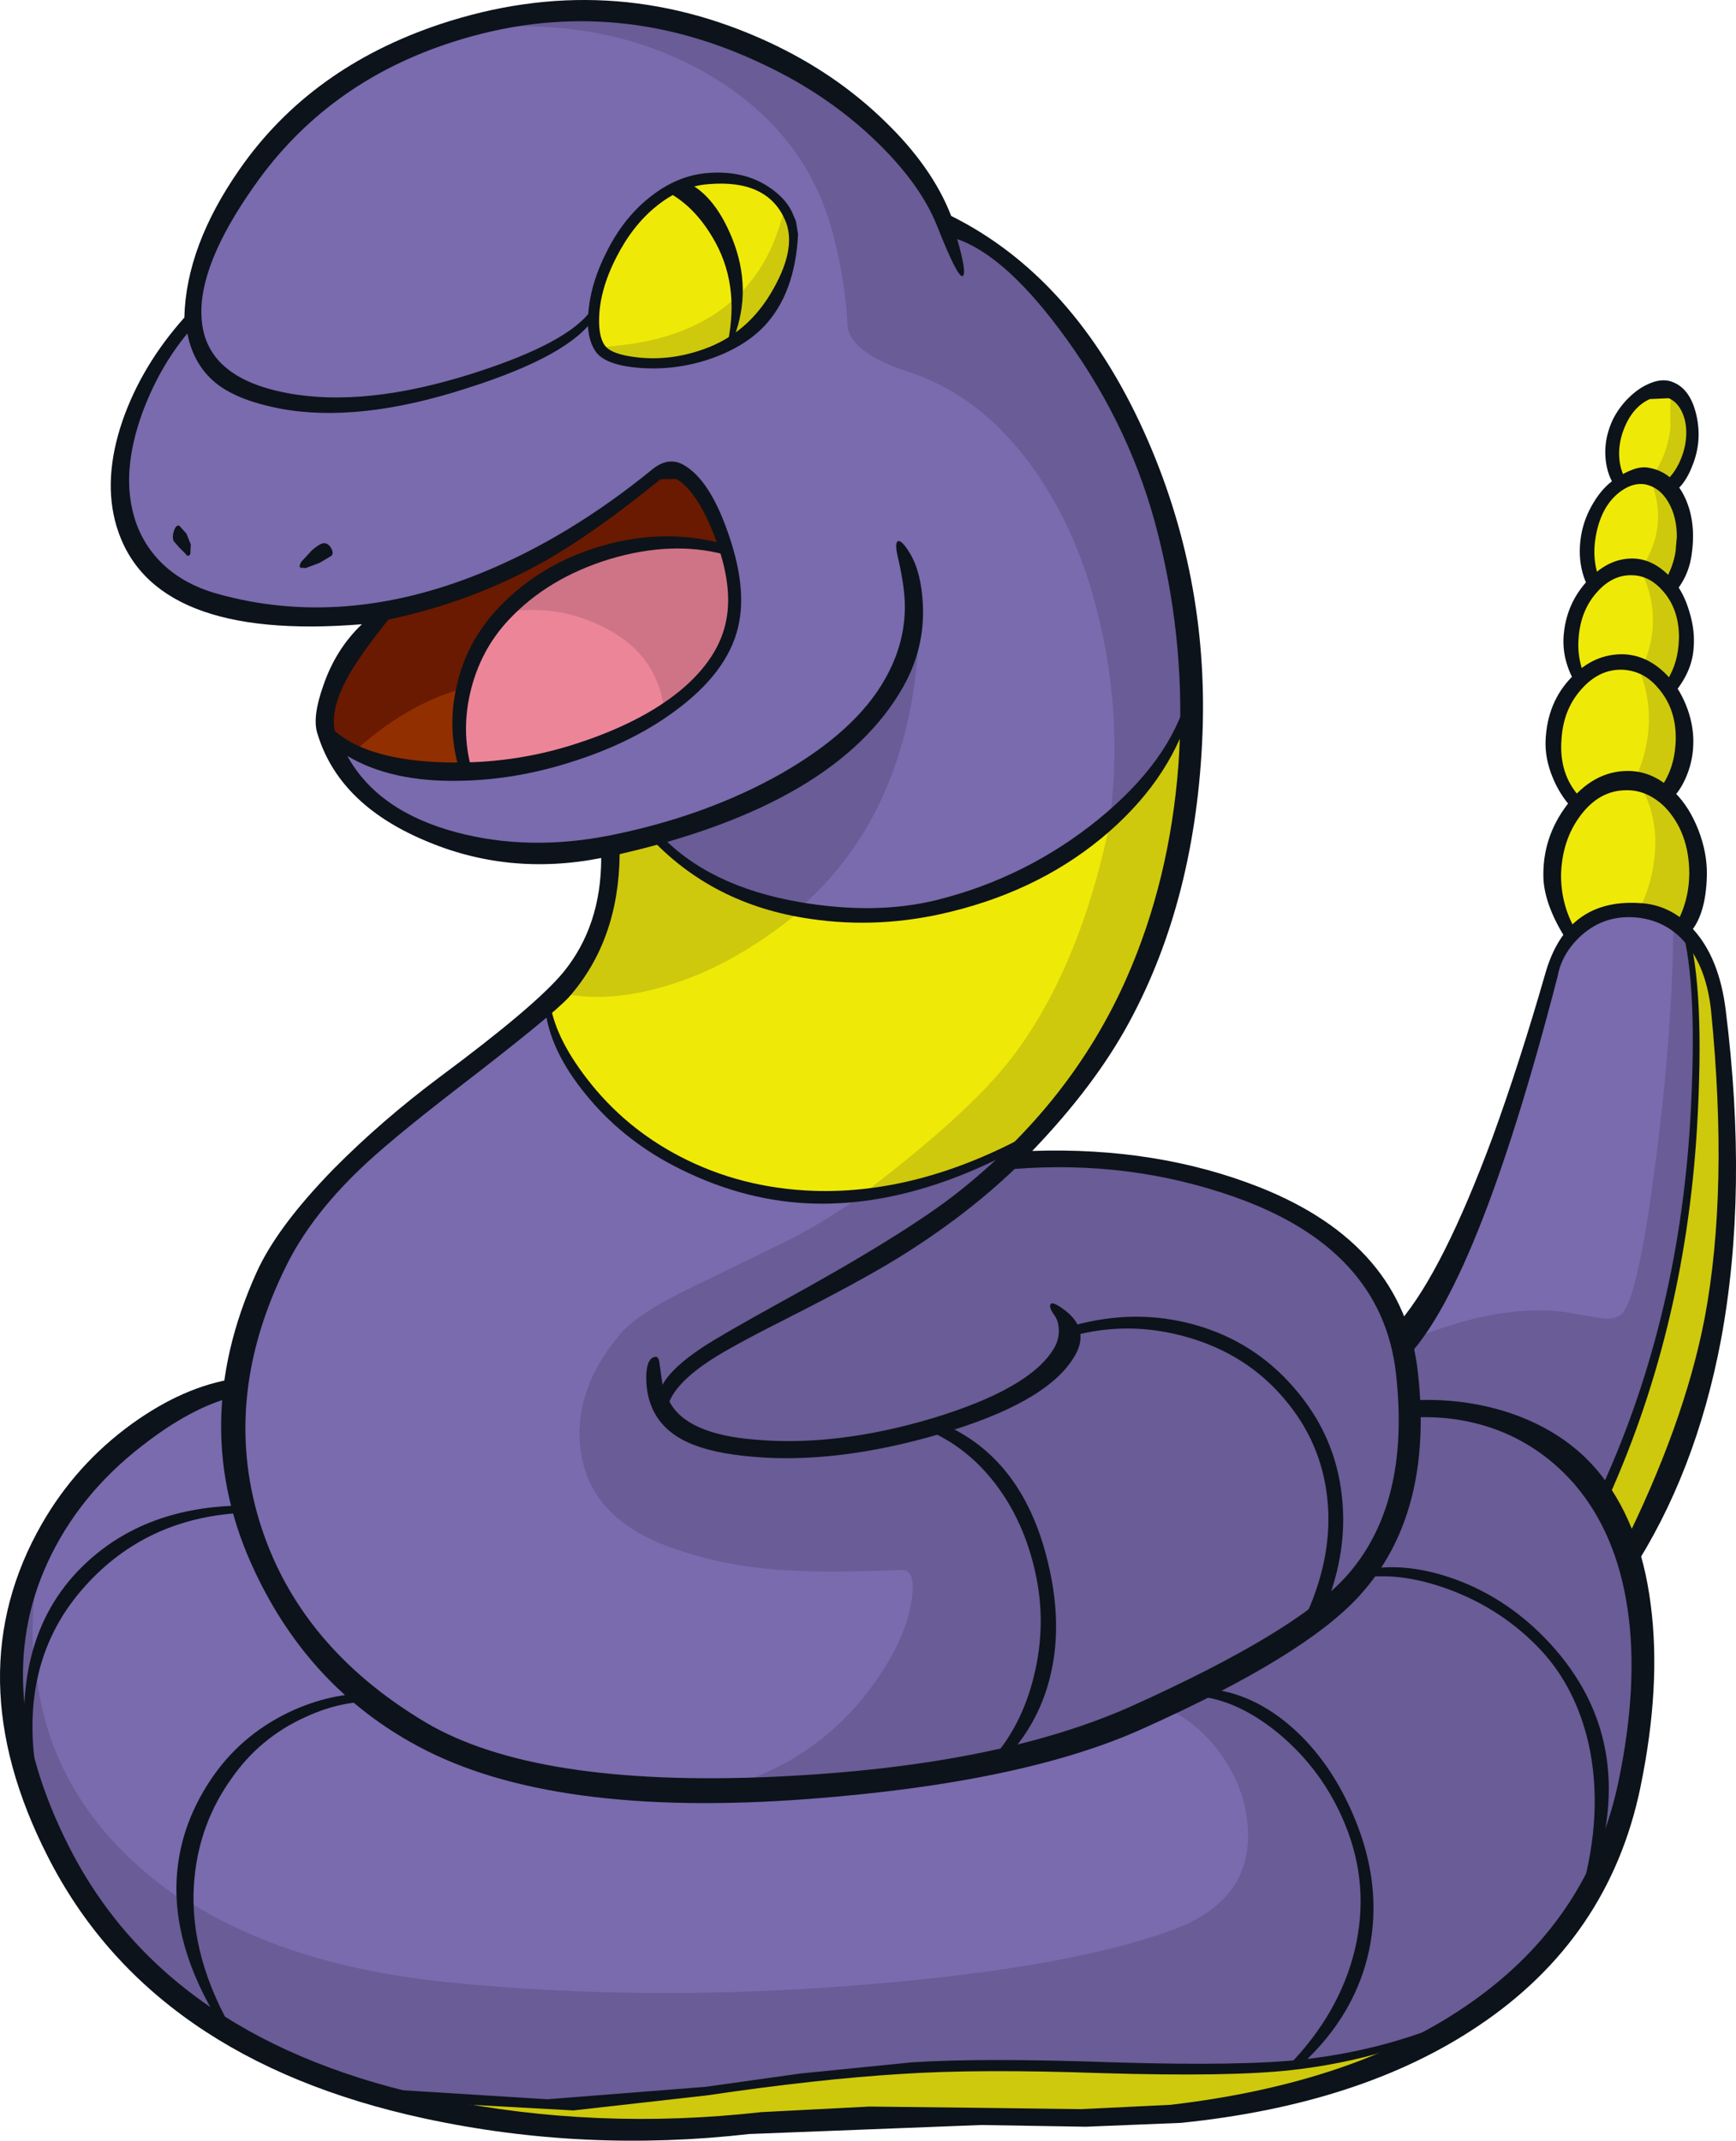 <?xml version="1.0" encoding="UTF-8"?>
<svg version="1.1" viewBox="0 0 202.39 249.55" xmlns="http://www.w3.org/2000/svg">
 <g transform="translate(.143 .073)">
  <path d="m197.15 48.6q0.6 2.3-0.35 4.75-0.9 2.5-2.8 3.8-1.95 1.25-3.7 0.55-1.75-0.75-2.35-3.05-0.6-2.25 0.35-4.75 0.9-2.5 2.8-3.8 1.9-1.25 3.7-0.5 1.75 0.7 2.35 3" fill="#efe908"/>
  <path d="m194.8 45.6q1.75 0.7 2.35 3t-0.35 4.75q-0.9 2.5-2.8 3.8-1.95 1.25-3.7 0.55v-0.05q3.65-2.75 4.3-7.8-0.05-4.35 0.2-4.25" fill="#cec90c"/>
  <path d="m195.95 64.35q-0.5 3.2-2.5 5.15-1.95 1.9-4.2 1.5t-3.45-2.95-0.65-5.7q0.55-3.2 2.5-5.15t4.2-1.5q2.25 0.4 3.45 2.95t0.65 5.7" fill="#efe908"/>
  <path d="m192.2 55.75q2.1 0.6 3.2 3.1 1.1 2.45 0.55 5.5-0.5 3.2-2.5 5.15-1.95 1.9-4.2 1.5-1.15-0.25-2.05-1.05 3.5-2.1 5.05-5.65 1.85-4.2-0.05-8.55" fill="#cec90c"/>
  <path d="m196.3 75.2q-0.3 3.5-2.45 5.8-2.1 2.3-4.85 2.1-2.7-0.2-4.4-2.85-1.75-2.6-1.45-6.05 0.3-3.5 2.45-5.8 2.1-2.35 4.85-2.15 2.7 0.25 4.45 2.85 1.7 2.6 1.4 6.1" fill="#efe908"/>
  <path d="m191.15 66.4q2.45 0.55 3.95 3.05 1.45 2.5 1.2 5.75-0.3 3.5-2.45 5.8-2.1 2.3-4.85 2.1-1.2-0.05-2.2-0.7 3.4-1.25 5-5.85 1.8-5.1-0.65-10.15" fill="#cec90c"/>
  <path d="m195.95 86.7q-0.2 3.8-2.55 6.35-2.35 2.6-5.4 2.45-3.05-0.1-5.05-2.85t-1.8-6.55q0.25-3.8 2.55-6.35 2.35-2.6 5.4-2.5 3.05 0.15 5.05 2.9 2.05 2.8 1.8 6.55" fill="#efe908"/>
  <path d="m190.8 77.6q2.45 0.85 3.85 3.35 1.5 2.55 1.3 5.75-0.2 3.8-2.55 6.35-2.35 2.6-5.4 2.45l-1.9-0.35q3.8-1.65 5.35-6.95 1.55-5.5-0.65-10.6" fill="#cec90c"/>
  <path d="m195.2 94.35q2.4 3.05 2.35 7.45t-2.5 7.55q-2.4 3.1-5.8 3.15t-5.8-3.05-2.35-7.5q0.1-4.4 2.5-7.5 2.45-3.15 5.85-3.15 3.4-0.05 5.75 3.05" fill="#efe908"/>
  <path d="m191.1 91.5q2.8 0.7 4.65 3.6t1.8 6.7q-0.05 4.4-2.5 7.55-2.4 3.1-5.8 3.15-2.2 0-4.2-1.45 5.3-1.7 7.15-8.3 1.7-6.35-1.1-11.25" fill="#cec90c"/>
  <path d="m200.2 117.75q2.1 21.2-0.85 36.35-2.35 12.25-9.75 27.1l-25.1-10.85-1.3-14.3q5.5-5.2 10.95-20.6 2.95-8.35 6.5-21.95 0.95-3.55 3.9-5.65 2.85-2.05 6.25-1.8 3.6 0.25 6.05 3 2.8 3.1 3.35 8.7" fill="#796bae"/>
  <path d="m192.85 135.55q2-15.25 2.1-28.1 4.55 2.9 5.25 10.3 2.1 21.2-0.85 36.35-2.35 12.25-9.75 27.1l-25.1-10.85-1.25-13.75q10.6-4.7 18.85-3.75l4.5 0.75q1.75 0.25 2.5-0.7 1.8-2.3 3.75-17.35" fill="#695c97"/>
  <path d="m196 108.25q3.65 3.7 4.2 9.5 2.1 21.2-0.85 36.35-2.35 12.25-9.75 27.1l-7.1-3.1q2.5 0.15 5.75-7.1 3.25-7.1 5.75-17.95 6.1-26.7 2-44.8" fill="#cec90c"/>
  <path d="m164.9 164.15q15-0.65 21.9 11.45 6.85 12.1 2.8 31.95-6.95 33.9-53.2 38.75-6.45 0.65-23.15 0.3-16.55-0.35-24.55 0.55-20.65 2.3-40.05-2.2-30.35-7.05-41.65-29.3t0.5-39.15q4.15-6 10.7-10.4 5.15-3.45 9.25-4.5l137.45 2.55" fill="#796bae"/>
  <path d="m164.9 164.15q15-0.65 21.9 11.45 6.85 12.1 2.8 31.95-6.95 33.9-53.2 38.75-6.45 0.65-23.15 0.3-16.55-0.35-24.55 0.55-20.65 2.3-40.05-2.2-30.35-7.05-41.65-29.3-9.45-18.65-2.6-33.75-3.5 20.1 9.6 33.4 12.95 13.15 38 15.7 23.6 2.4 49.15 0.25 23.4-1.95 35.3-6.3 10.3-3.75 8.7-13.55-0.65-4-3.35-7.5t-6.35-4.95q1.8-3.1 4.95-18.4 3.1-15.05 2.55-16.8l21.95 0.4" fill="#695c97"/>
  <path d="m129.65 241.2q15.55 0.05 21.5-0.5 14.15-1.35 21.3-6.35-9.15 6.65-19.65 9.4-5.3 1.4-16.4 2.55-6.45 0.65-23.15 0.3-16.55-0.35-24.55 0.55l-17.35 0.6q-12.95-0.4-24.1-3.15 10.6 1.25 21.7 0.55l20.3-2.35q22.6-3.05 40.4-1.6" fill="#cec90c"/>
  <path d="m10.05 183.65q6.85-6.9 17-7.7l4 8.45q5.4 9.25 12.5 13.2-7.5 0.2-13.75 5.5-5.45 4.6-7.35 10.45-2 6.25-0.3 13.8 1.05 4.45 2.95 8.1l-2.3-1.75-2.85-1.75q-4.25-2.75-7.5-7.1-4.7-6.3-8.85-17.3-2.3-15.1 6.45-23.9" fill="#796bae"/>
  <path d="m21.4 221.65q0.15 4.3 1.65 8.8 0.9 2.85 2.05 5l-2.3-1.75-2.85-1.75q-4.25-2.75-7.5-7.1-4.7-6.3-8.85-17.3-0.65-4.45 0.4-13.5 1.4 16.85 17.4 27.6" fill="#695c97"/>
  <path d="m179.05 190.7q11.4 10.9 6.25 29.2-1.8 4.6-6.9 9.5-10.25 9.75-26.9 11.1 3.6-4.05 5.7-9.15 2.45-5.85 2-11.15-0.75-9.35-7.5-16.55-6.7-7.2-13.45-6.05 12.2-5.15 17.5-10.15 2.7-2.5 2.9-3.95 4.4-0.85 9.95 0.95 5.95 1.95 10.45 6.25" fill="#695c97"/>
  <path d="m88.35 6.15q15.8 7.3 21.65 19.7 9.2 4.05 16.1 13.95 6.55 9.4 9.8 22.3 3.2 12.85 2.35 26.3-0.9 14.1-6.15 25.95-2.55 6.15-8.55 14.1l-5.45 6.75q13.25-1.05 25.75 3.25 18.05 6.2 19.75 21.45 1.8 15.8-6.1 24.85-6.25 7.1-24.95 15.6-15.2 6.85-41.9 8.15-28.7 1.4-41.2-6.1-16.15-9.8-20.8-24-4.7-14.55 3.6-31.2 3.45-6.85 10.8-13.5l13.3-10.6q7.65-6.1 10.85-10.9 4.35-6.6 3.65-14.45-5.45 1.75-12.2 1.3-13.5-0.95-20.15-11.9-1.8-2.95 1.9-9.65l4.05-6.1q-2.3 0.7-6 0.9-7.4 0.4-14.3-2-12.3-4.25-10.4-16.55 1.45-9.75 8.6-16.85-0.1-7.05 6.75-16.35 8.7-11.8 23.1-16.65 18.1-6.15 36.15 2.25" fill="#796bae"/>
  <path d="m94.6 89.1q8.1-5.5 12.45-16.1-0.95 25.35-19.3 36.7-6.4 3.95-14.2 5.7-5.7 1.3-9.8 1.05 3.6-3.85 5.35-7.75 2-4.45 1.8-9.55 16.9-5.45 23.7-10.05" fill="#695c97"/>
  <path d="m163.6 159.9q0.75 6.05 0.05 10.95-1.35 10.15-9.35 17.05-6.3 5.45-21.75 12.45-9.8 4.45-24.45 7-15.5 2.7-29.7 2.1 15.85-1.9 24.1-14.35 2.95-4.45 3.6-8.4 0.65-3.75-1.1-3.75-7.6 0.3-12.15 0.1-8.1-0.3-14.85-2.75-9.45-3.4-10.45-11.35-0.9-7.05 4.7-13.6 2.05-2.35 7.95-5.2l12.2-5.95q17.95-9.7 29.5-27.45 5.55-8.5 7.2-20.2 1.65-11.2-0.65-22.4-2.3-11.35-8-19.45-6.1-8.65-14.75-11.45-6.2-2-7-5-0.25-5.4-1.7-10.95-3.15-12.2-15-18.95-12.1-6.85-28.15-4.95 17.75-5.3 35.15 3.05 15.35 7.35 21 19.4 9.2 4.05 16.1 13.95 6.55 9.4 9.8 22.3 3.2 12.85 2.35 26.3-0.9 14.1-6.15 25.95-2.55 6.15-8.55 14.1l-5.45 6.75q13.25-1.05 25.75 3.25 18.05 6.2 19.75 21.45" fill="#695c97"/>
  <path d="m85.3 72.25q-0.75 4.7-6.35 9-5.25 4.15-12.9 6.5-7.85 2.4-15.1 2-8-0.45-12.9-4.3-1.85-2.2 2.25-8.45l4.5-5.8q14.5-1.95 31.55-16 2.95-2.4 6.45 4.6 3.45 6.85 2.5 12.45" fill="#922f00"/>
  <path d="m82.8 59.8q3.45 6.85 2.5 12.45-0.9 5.5-8.2 10.35l-9.05-2.1q-4.95-1.1-8.5-1.05-9.35 0-18.25 7.95-1.8-0.85-3.25-1.95-1.85-2.2 2.25-8.45l4.5-5.8q14.5-1.95 31.55-16 2.95-2.4 6.45 4.6" fill="#6a1a00"/>
  <path d="m84.45 63.7 0.9 4.2q0.45 5-1.85 8.85-2.9 4.85-13.35 9.55-10.8 4.8-15.9 2.95-3.75-12.5 7.7-20.8 4.85-3.55 10.95-4.85 6.2-1.3 11.55 0.1" fill="#ed8599"/>
  <path d="m84.45 63.7 0.9 4.2q0.45 5-1.85 8.85-1.55 2.65-6.25 5.65-0.9-6.45-7.3-9.5-5.5-2.65-11.35-1.55 4.75-5 12.1-7.2 7.3-2.15 13.75-0.45" fill="#ce7486"/>
  <path d="m130 95.05q2.75-2.5 5.6-6.85 2.6-4.1 3.95-7.65 0.15 20.25-9.6 38.2-4.85 9-9.75 13.9-21.4 11.7-39.75 3.45-7.2-3.25-11.9-8.85-4.4-5.2-4.9-10.1 2.1-1.45 4.1-4.4 3.95-5.95 3.5-13.65 3.95-1.7 5.05-1.45 11.4 10.3 27.9 8.7 15.05-1.5 25.8-11.3" fill="#efe908"/>
  <path d="m77.05 115q-6.5 1.85-11.75 0.7 2.5-2.5 4.05-5.9 2.25-4.9 1.9-10.7 3.95-1.7 5.05-1.45 4.1 3.7 8.05 5.7 4.1 2.05 8.9 2.7-8 6.65-16.2 8.95" fill="#cec90c"/>
  <path d="m129.4 95.15q3.2-2.4 6.1-6.8l4-7.05q0.15 20.3-9.55 37.85-4.85 8.8-9.75 13.5-6.25 3.45-10.65 4.95-4.9 1.75-9.7 1.95 12.95-9.75 17.95-16.3 8.05-10.5 11.6-28.1" fill="#cec90c"/>
  <path d="m122.1 160.15q1.8-1.75 2.85-4.8 8.9-2.15 16.35 0.8 6.7 2.65 10.75 8.8 3.85 5.8 3.9 12.6 0.05 7.05-4.1 12.3-11.45 6.5-17.45 8.95l-8.25 3.55q-4.65 1.9-9.75 3.1 0.8-0.3 2.55-3.95 2.25-4.7 2.9-9.8 1.95-15.45-11.9-25.3 8.55-2.8 12.15-6.25" fill="#695c97"/>
  <path d="m82.25 41.2q-3.9 1.3-7.9 0.95-3.75-0.35-4.6-1.7-2.35-3.85 1.6-11.2 4.2-7.9 11-8.5 4.55-0.4 6.9 1.4 0.75 0.55 3 3.65 0.8 11.85-10 15.4" fill="#efe908"/>
  <path d="m92.25 25.8q0.8 11.85-10 15.4-3.9 1.3-7.9 0.95-3.75-0.35-4.6-1.7l2.7-0.3q3.5-0.4 6.5-1.5 9.9-3.7 12.3-14.3l1 1.45" fill="#cec90c"/>
  <g fill="#0d131a">
   <path d="m194.95 44.5q1.95 0.8 2.65 3.7t-0.3 5.65q-1.05 2.95-2.8 3.7l-0.65-1.35q1.4-1.15 2.1-3.1 0.5-1.35 0.5-2.75t-0.55-2.5-1.5-1.5l-2.2 0.1q-2.1 0.95-3.1 3.7-0.6 1.65-0.45 3.3 0.15 1.55 0.9 2.55l-1.35 0.7q-0.95-1.3-1.15-3.2-0.2-1.95 0.5-3.85 0.55-1.55 1.8-2.95 1.2-1.3 2.45-1.9 1.8-0.9 3.15-0.3"/>
   <path d="m191.7 56.4q-1.35-0.25-2.75 0.7-2.4 1.65-3.05 5.35-0.5 2.8 0.5 5.15-0.7 0.8-0.95 1.55-1.9-3-1.25-6.85 0.35-2 1.45-3.8 1.05-1.75 2.45-2.7 2.4-1.65 3.95-1.35 2.9 0.5 4.3 3.6 1.35 3 0.65 7-0.4 2.15-1.8 3.85l-1.25-1.25q0.95-1.6 1.25-3.4l0.15-1.75q0-2.35-1-4.05t-2.65-2.05"/>
   <path d="m194.95 67.6q1.2 1.4 1.85 3.6 0.7 2.25 0.5 4.35-0.2 2.8-2.45 5.4-0.75-0.75-0.95-1.25 1.45-2 1.65-4.6l0.05-0.85q0-3.3-1.85-5.4-1.45-1.7-3.35-1.85-2.45-0.2-4.35 1.95-1.9 2.1-2.15 5.3-0.2 2.3 0.65 4.35l-1.1 0.85q-1.5-2.65-1.3-5.4 0.3-3.8 2.85-6.5 2.5-2.7 5.55-2.5 2.4 0.2 4.4 2.55"/>
   <path d="m180.85 90.5q-0.9-2.2-0.8-4.3 0.2-4.4 3-7.3 2.65-2.8 6.15-2.7 2.95 0.15 5.25 2.7 1.35 1.5 2.15 3.7 0.8 2.25 0.65 4.45-0.1 1.85-0.9 3.65-0.8 1.75-1.85 2.55l-1.15-1.35q1.65-2.15 1.85-5.25 0.25-4-2.15-6.65-1.6-1.85-4-2-2.75-0.1-4.85 2.3-2.1 2.35-2.3 5.85-0.3 4 2.1 6.65l-0.4 0.4q-0.45 0.5-0.55 0.85-1.4-1.55-2.2-3.55"/>
   <path d="m195.15 92.35q1.65 1.65 2.7 4.3 1.05 2.7 1 5.3-0.1 4.85-2.2 6.95l-1.45-1.15q1.55-2.65 1.6-5.95 0-4.85-2.9-7.85-2.05-1.95-4.45-1.9-3.1 0-5.3 2.9t-2.3 7q0 3.5 1.7 6.4l-1 1.25q-2.55-3.95-2.75-7.15-0.2-4.8 2.75-8.7 3.05-4 7.2-3.95 3 0.05 5.4 2.55"/>
   <path d="m180.05 113.3q2.5-8.6 10.9-8.1 3.65 0.15 6.3 3.05 3.05 3.35 3.8 9.45 2.65 21.15-0.55 38.4-2.95 15.65-10.55 27.25l-1.15-2.55q7.4-14.75 9.8-27.25 2.8-14.9 0.75-35.7-0.5-4.85-2.75-7.7t-5.8-3.25q-3.75-0.4-6.5 2-2.35 2.1-2.85 4.85-9.5 36.75-18.1 44.95l-0.3-4.7q5.05-5.95 10.8-21.45 3.15-8.65 6.2-19.25"/>
   <path d="m195.9 108.1 0.7 0.1q2.05 6.95 1.1 23.25-1.45 24.05-10.95 44.45l-0.6-1.6q9.3-19.85 10.75-43.5 0.95-16.2-1-22.7"/>
   <path d="m189.6 187.45q-1.3-8.75-6.1-14.4-3.4-3.95-8.05-6-4.85-2.1-10.5-1.9l-0.1-2q6.35-0.25 11.9 1.8 5.7 2.15 9.25 6.3 5.05 5.95 6.3 15.7 1.25 9.5-1.2 21.35-3.65 17.6-18.9 27.8-13.6 9.15-34.65 11.3l-11.1 0.45-12.2-0.2-27.05 1.05q-19.2 2.2-37.8-1.8-32-6.9-44-30.6-10.75-21.15-0.65-38.75 4-6.95 10.5-11.65 6.05-4.35 11.95-5.25l-0.1 2.1q-4.95 1.25-10.65 5.7-7.45 5.75-11.1 13.75-6.7 14.7 2.55 33 11.6 22.9 43.3 29.4 18.2 3.7 37.4 1.55l12.6-0.65 13.1 0.15 11.6 0.15 10.4-0.5q21.8-2.55 35.15-12 13.85-9.75 17.15-25.95 2.3-11.2 1-19.9"/>
   <path d="m129.85 240.35q14.85 0.45 22-0.35 11.5-1.3 21.2-6.35l-1.1 1.15q-9.85 5.15-21.55 6.45-7.1 0.8-22.2 0.35-14.25-0.5-23.3 0.1-9.8 0.6-22.65 2.5l-15.55 1.75-15.5-0.85-5.95-1.6 18.4 1.15 18.45-1.45 11.05-1.55 12.95-1.3q8.2-0.55 23.75 0"/>
   <path d="m9.35 182.65q6.95-6.9 18.15-7.2l0.4 0.85q-11 0.65-18.05 8.45-8.15 8.95-5.6 22.75l-1.1-1.05q-2.3-15.35 6.2-23.8"/>
   <path d="m24.8 206.85q3.55-5 9.35-7.6 5.05-2.2 9.55-1.8l0.5 0.9q-4.2-0.35-8.75 1.75-5.3 2.4-8.6 7.15-3.65 5.1-4.3 11.4-0.9 8.55 4.2 17.6l-1.2-0.35q-5.75-9.2-5.05-17.6 0.5-6.05 4.3-11.45"/>
   <path d="m138.5 197.6 1.15-0.85q5.6 0.1 10.55 4.3 4.85 4.15 7.65 11 3.15 7.7 1.65 15.1-1.6 7.65-7.85 13.4l-1.55 0.15q5.9-6.05 7.7-13.45 1.8-7.55-1.15-14.7-2.6-6.3-7.8-10.6-5.2-4.25-10.35-4.35"/>
   <path d="m169.55 184.05q6.25 2.3 11 7.45 10.5 11.4 4.95 27.55l-1.3 1.55q2.65-9.4 0.85-17.45-1.5-6.45-5.45-10.75-4.55-4.9-11-7.25-5.85-2.1-10.4-1.2l0.9-1.05q4.8-0.9 10.45 1.15"/>
   <path d="m107.95 166.65 1.4-0.9q10 4.05 12.85 17.05 1.45 6.5 0.2 12.1-1.25 5.65-5.15 9.85l-1.95 0.45q3.65-3.95 5.1-9.9 1.5-6.1 0.15-12.1-1.3-5.9-4.65-10.3-3.35-4.35-7.95-6.25"/>
   <path d="m125 154.45q7.25-2 14.1-0.1 7 1.95 11.7 7.45 4.75 5.5 5.5 12.55 0.8 7.05-2.55 14.4l-1.55-0.7q3.1-6.9 2.4-13.45-0.7-6.6-5.1-11.7-4.4-5.15-11.25-7.1-6.8-1.95-13.5-0.1l0.25-1.25"/>
   <path d="m84.1 63.3 0.15 1.25q-6.1-1.6-13.3 0.55-7.2 2.2-11.75 7.05-3.4 3.6-4.55 8.65-1.1 4.9 0.4 9.5l-1.5-0.2q-1.65-5.05-0.45-10.2 1.15-5.2 4.9-9.15 4.95-5.2 12.25-7.25 7.1-2 13.85-0.2"/>
   <path d="m84.55 72.1q0.75-4.05-1.35-9.55-2-5.3-4.5-6.8l-1.85 0.05q-7.6 6.2-13.5 9.55-8.45 4.75-18.2 6.8-3.1 3.85-4.55 6.35-2.3 4.05-1.7 6.65 3.85 3.35 12.6 3.65 8.15 0.25 15.6-2.2 7.55-2.45 12.1-6.2 4.55-3.8 5.35-8.3m26.9-44.3q1.15 4 0.65 4.3-0.55 0.35-3-5.85-1.95-4.9-7.15-9.9-5.5-5.3-12.85-8.8-18-8.7-36.55-2.7-14.6 4.7-23.05 16.75-6.5 9.2-6.15 15.3 0.35 7.05 10 8.85 9 1.7 21.5-2.25 11.5-3.65 14.05-7.6l0.3 1q-2.85 4.45-14.8 8.25-12.75 4.15-21.95 2.4-4.65-0.9-7.15-2.75-2.85-2.15-3.6-6-3.35 4.05-5.3 9.4-2.25 6.3-1.1 11.2 0.8 3.5 3.25 6 2.55 2.6 6.65 3.75 14.65 4.1 30.7-2.4 10.25-4.15 20-12.1 1.9-1.55 3.7-0.5 3 1.75 5.1 7.8 2.15 6.05 1.35 10.4-0.95 5.45-6.95 10.05-5.05 3.9-12.15 6.2-6.8 2.25-13.55 2.35-7.95 0.15-13.05-2.9 3.55 6.45 12.7 8.9 8.45 2.25 18 0.35 11.15-2.25 19.9-7.2 8.65-4.95 12.05-10.95 2.35-4.1 2.35-8.5 0-2.25-0.8-5.7-0.45-1.85 0.05-1.95 0.45-0.05 1.35 1.45 1.3 2.15 1.5 5.9 0.25 5.15-2.3 9.65-7.75 13.7-33.05 19.5-0.1 10.05-5.9 16.65-1.95 2.15-13.4 10.95-7.75 6-11 9.15-5.8 5.55-8.65 11.4-7.45 15.15-3.05 29.6 4.45 14.55 19.35 23.45 12.8 7.6 40.7 6.35 26.1-1.2 41.9-8.35 18.9-8.55 24.7-14.95 7.6-8.4 5.85-23.75-1.65-14.5-18.85-20.55-12.2-4.3-25.6-3.25-5.8 5.55-13.55 10.35-4.55 2.8-12.95 7.05-6.45 3.25-8.9 4.85-3.85 2.5-4.85 4.85 1.95 3.8 9.95 4.45 9.55 0.85 20.75-2.5 11.2-3.4 14.05-8 0.65-1 0.65-2.2 0-1.1-0.55-1.85-0.65-0.9-0.4-1.25t1.7 0.75q3 2.35 0.95 5.55-3.3 5.3-15.75 8.9-11.9 3.45-21.6 2.6-4.85-0.4-7.65-1.7-2.9-1.35-4.05-3.85-0.75-1.65-0.75-3.65 0-1.95 0.75-2.35 0.7-0.4 0.8 0.7l0.35 2.45q1.1-2 4.65-4.35 2.2-1.45 9-5.2 14.6-8 20.75-12.85 13.3-10.5 19.7-25 5.05-11.45 6.05-24.95 0.95-13.5-2.35-26.65-3.05-12.3-10.7-22.9-6.95-9.65-12.75-11.65m-21.95-22.95q7.75 3.6 13.5 9.2 5.55 5.35 7.75 11.05 14.35 7.15 22.5 25.2 7.5 16.65 6.8 35.15-0.75 19.25-8.55 33.65-4 7.4-11.3 15 14.55-0.5 26.55 4.25 16.7 6.65 18.4 21.45 1.9 16.6-6.8 26.15-6.35 7-25.05 15.4-14 6.4-39.25 8.3-29.85 2.25-45.45-6.15-12.6-6.75-19-20.3-8-16.85 0.15-34.9 2.4-5.35 9.05-12.15 5.55-5.6 12.3-10.65 11.25-8.35 14.45-12.25 4.4-5.4 4.4-13.3-10.9 2.15-20.7-2.1-9.95-4.25-12.4-12.45-0.6-1.9 0.7-5.55 1.45-4.25 4.5-7.15-24.55 2-28.6-11.4-1.65-5.5 0.7-12.35 2.25-6.45 7.2-12 0.2-8.35 6.45-17.3 8.25-11.85 23.35-16.9 19.7-6.55 38.35 2.1"/>
   <path d="m127.9 95.45q8.4-6.85 10.4-14.45l0.5 1.1q-2.2 8.25-9.6 14.75-7.65 6.7-18.45 9.35-8.25 2.05-16.4 0.85-11.5-1.65-18.9-9.7l1.2-0.3q5.7 6.2 16.5 8.05 8.8 1.5 15.9-0.25 10.45-2.6 18.85-9.4"/>
   <path d="m63.4 117.4 0.55-0.9q0.45 4.15 4.35 9.2 4.35 5.65 10.75 9 7.15 3.75 15.7 4.05 12.25 0.4 25.15-6.65l-0.85 1.45q-13.25 7.25-25.15 6.65-7.85-0.4-15.45-4.35-6.15-3.2-10.35-8.4-4.2-5.15-4.7-10.05"/>
   <path d="m20.1 63q-0.2-0.5 0.05-1.25 0.3-0.75 0.65-0.5l0.8 0.9 0.5 1.25-0.05 1.1q-0.25 0.45-0.55 0l-0.75-0.75-0.65-0.75"/>
   <path d="m35 65.4 1.25-1.35q1-0.85 1.45-0.8 0.5 0.05 0.8 0.65t-0.05 0.85l-1.35 0.8-1.6 0.6-0.65-0.05q-0.15-0.25 0.15-0.7"/>
   <path d="m90.05 33.55q2.75-4.9 1.3-8.05-2.1-4.7-8.95-4.1-3.15 0.25-6 2.55-2.8 2.25-4.7 6-2 3.9-2 7.4 0 1.8 0.6 2.75 0.7 1.15 3.95 1.5 3.8 0.4 7.6-0.95 5.3-1.85 8.2-7.1m-0.6-11.85q1.9 1.25 2.7 2.85l0.5 1.15 0.25 1.55q-0.35 6.85-3.9 10.65-2.45 2.6-6.75 4-3.95 1.25-8 0.9t-5.05-2.05q-1.1-1.75-0.7-4.9 0.35-3.15 2.05-6.5 2-4.05 5.15-6.5 3.1-2.45 6.6-2.75 4.2-0.35 7.15 1.6"/>
   <path d="m85.25 27.8q2.3 5.8 0.2 11.4l-0.75 0.7q1.45-7-1.8-12.35-2.2-3.7-5.35-5.3l2.45-1.05q3.25 1.6 5.25 6.6"/>
  </g>
 </g>
</svg>
